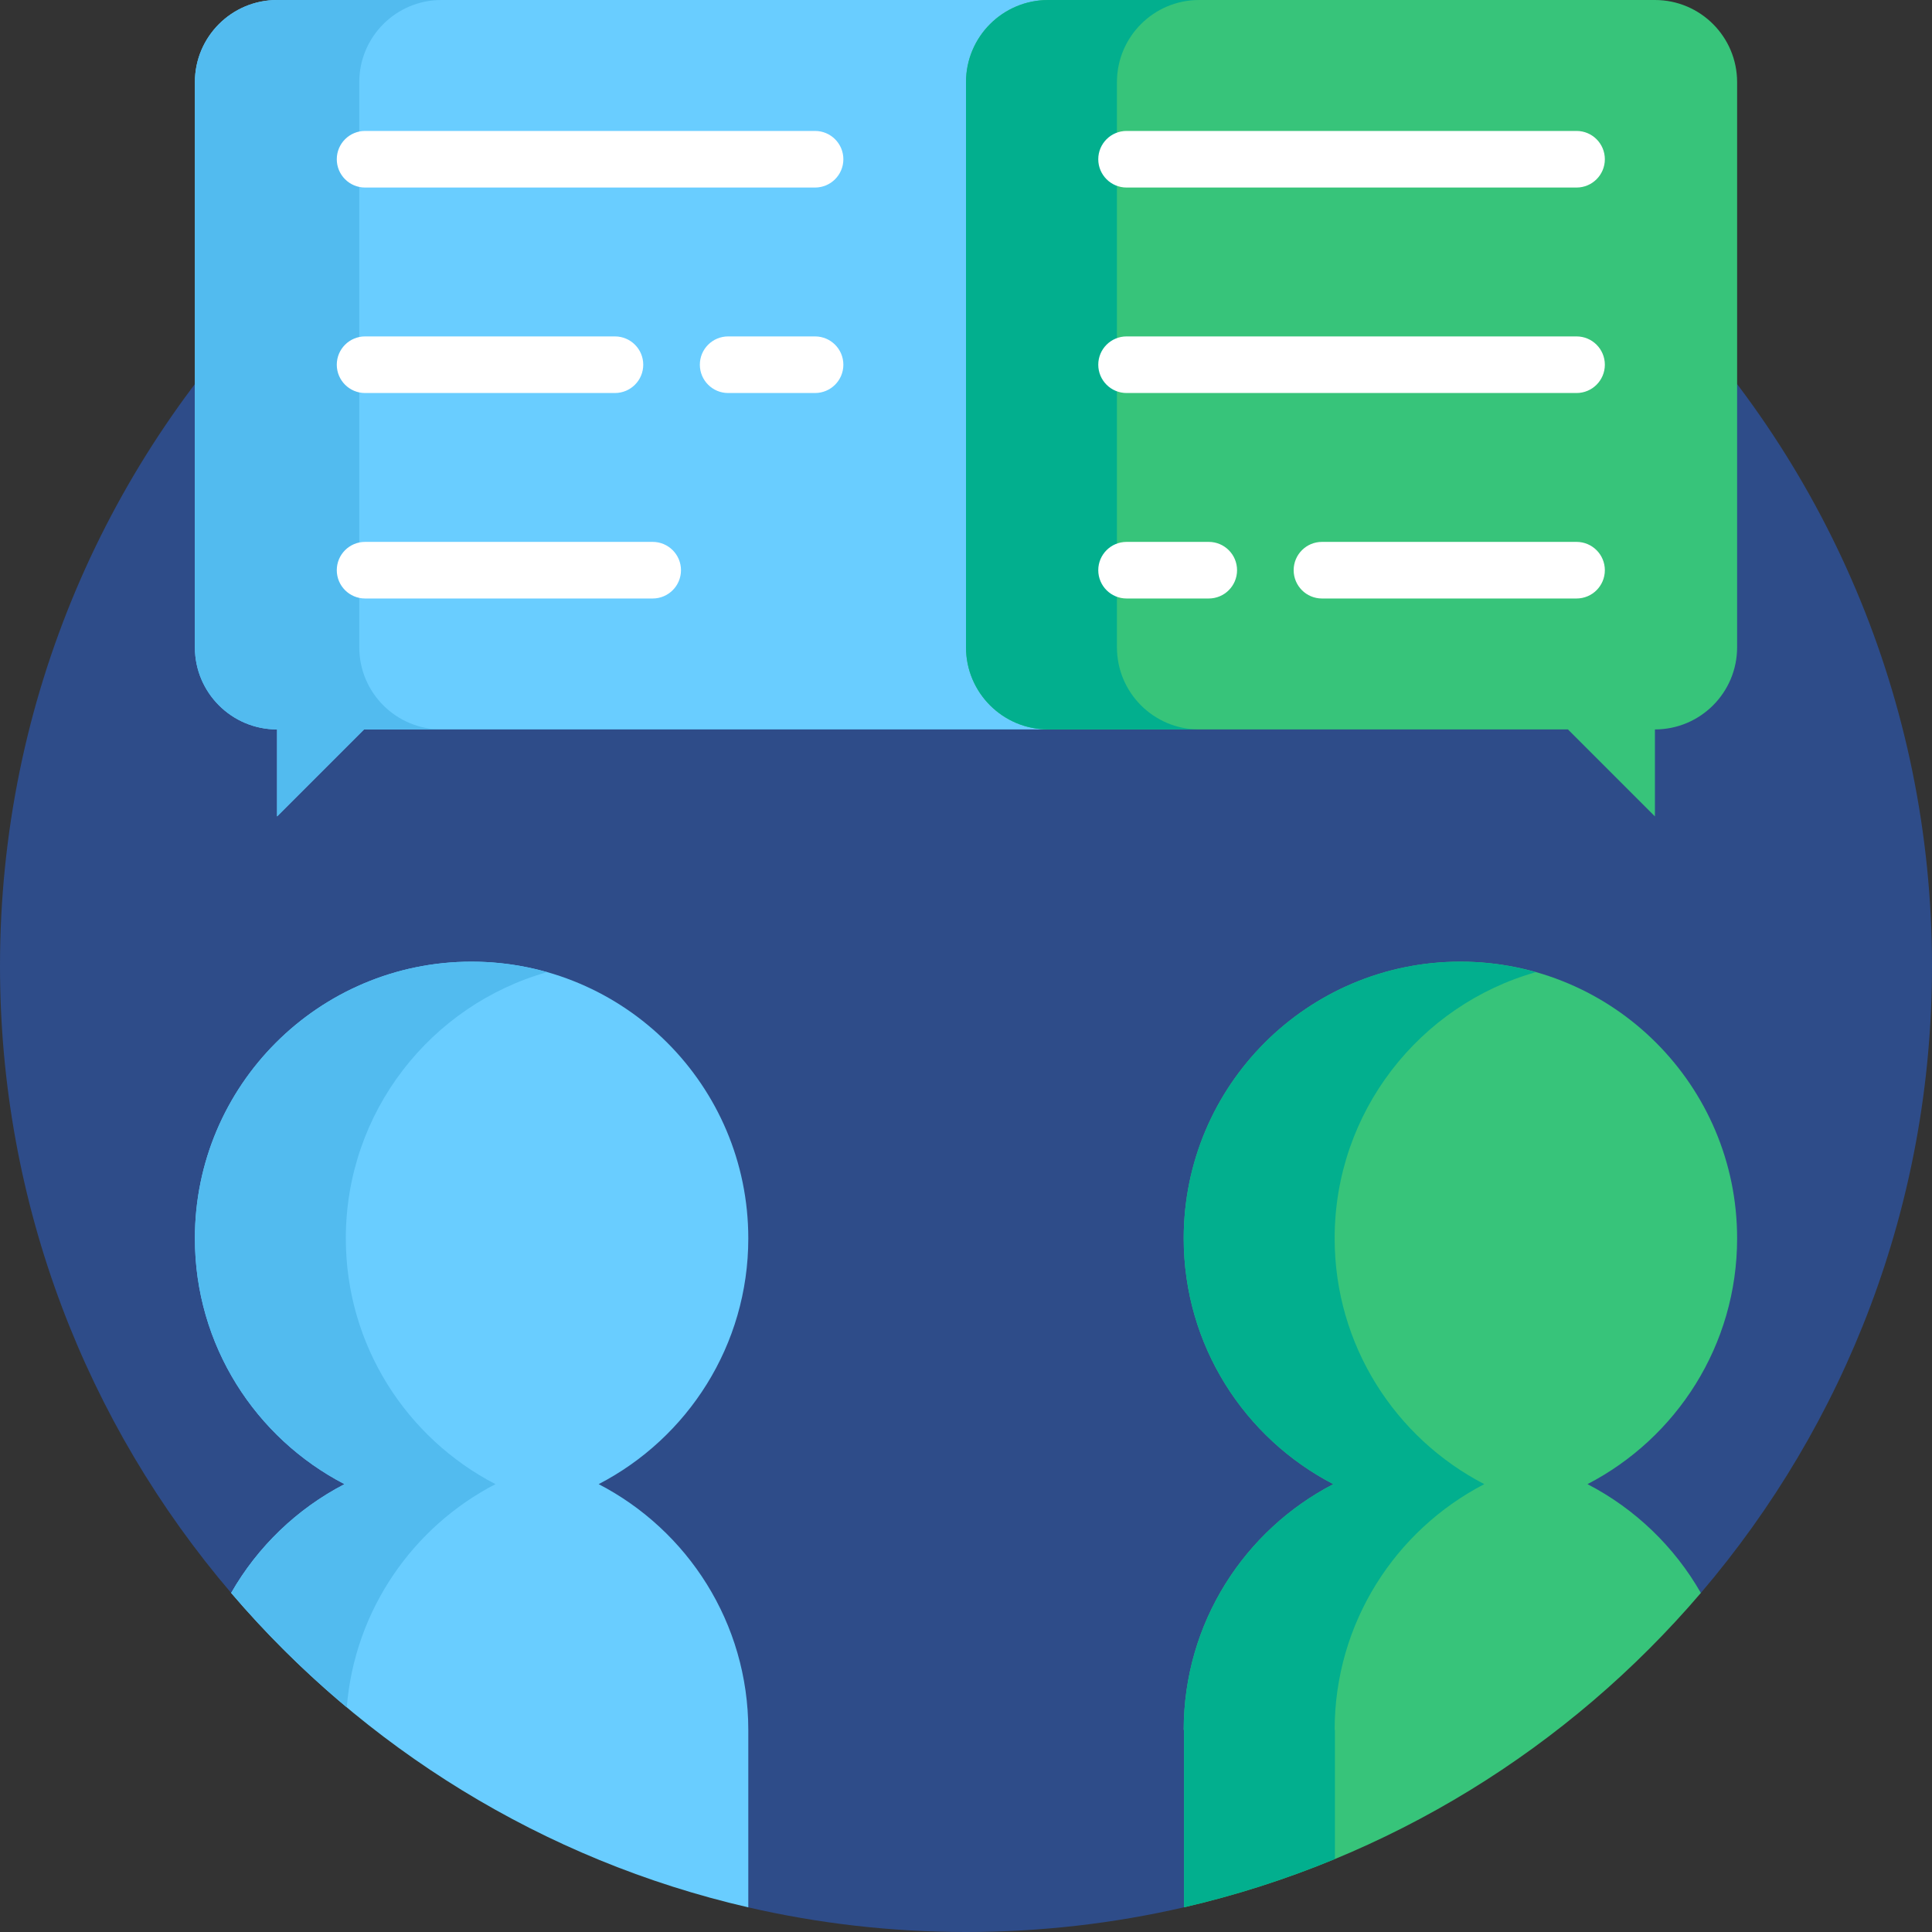<svg id="Capa_1" enable-background="new 0 0 512 512" height="512" viewBox="0 0 512 512" width="512" xmlns="http://www.w3.org/2000/svg"><rect x="0" y="0" width="512" height="512" fill="#333333" stroke="none"/><path d="m313.772 505.454 136.972-83.305c38.188-44.717 61.256-102.735 61.256-166.149 0-141.385-114.615-256-256-256s-256 114.615-256 256c0 63.414 23.068 121.432 61.256 166.149l137.049 83.321c18.543 4.272 37.855 6.53 57.695 6.53 19.867 0 39.206-2.264 57.772-6.546z" fill="#2e4c89"/><path d="m278.344 193.309v-193.309h-204.917c-12.03 0-21.782 9.752-21.782 21.781v149.746c0 12.029 9.752 21.781 21.781 21.781v23.052l23.052-23.052h181.866z" fill="#69cdff"/><path d="m438.573 0h-160.792c-12.029 0-21.781 9.752-21.781 21.781v149.746c0 12.029 9.752 21.781 21.781 21.781h23.052 114.689l23.052 23.052v-23.052c12.029 0 21.781-9.752 21.781-21.781v-149.746c0-12.029-9.752-21.781-21.782-21.781z" fill="#37c47a"/><path d="m296 171.527v-149.746c0-12.029 9.752-21.781 21.781-21.781h-40c-12.029 0-21.781 9.752-21.781 21.781v149.746c0 12.029 9.752 21.781 21.781 21.781h23.052 16.948c-12.029.001-21.781-9.751-21.781-21.781z" fill="#02af8e"/><path d="m198.306 328.179c0-40.499-32.831-73.33-73.33-73.33s-73.33 32.831-73.33 73.33c0 28.355 16.104 52.932 39.654 65.134-12.58 6.517-23.032 16.567-30.043 28.836 35.007 40.992 82.718 70.807 137.049 83.321v-47.029c0-28.354-16.104-52.928-39.654-65.129 23.55-12.2 39.654-36.778 39.654-65.133z" fill="#69cdff"/><path d="m144.976 257.633c-6.36-1.8-13.063-2.784-20-2.784-40.499 0-73.33 32.831-73.33 73.33 0 28.355 16.104 52.932 39.654 65.134-12.58 6.517-23.032 16.567-30.043 28.836 9.346 10.944 19.596 21.089 30.638 30.322 2.082-25.805 17.525-47.823 39.405-59.158-23.551-12.202-39.654-36.779-39.654-65.134-.001-33.562 22.556-61.837 53.33-70.546z" fill="#52bbef"/><path d="m450.744 422.149c-7.011-12.269-17.463-22.319-30.043-28.836 23.55-12.202 39.654-36.78 39.654-65.134 0-40.499-32.831-73.33-73.33-73.33s-73.33 32.831-73.33 73.33c0 28.355 16.104 52.932 39.654 65.134-23.551 12.2-39.654 36.775-39.654 65.129h.077v47.012c54.299-12.525 101.981-42.332 136.972-83.305z" fill="#37c47a"/><path d="m407.025 257.633c-6.36-1.8-13.063-2.784-20-2.784-40.499 0-73.33 32.831-73.33 73.33 0 28.355 16.104 52.932 39.654 65.134-23.551 12.2-39.654 36.775-39.654 65.129h.077v47.012c13.796-3.182 27.157-7.494 40-12.806v-34.206h-.077c0-28.354 16.104-52.928 39.654-65.129-23.551-12.202-39.654-36.779-39.654-65.134-.001-33.562 22.556-61.837 53.33-70.546z" fill="#02af8e"/><path d="m95.208 171.527v-149.746c0-12.029 9.751-21.781 21.781-21.781h-43.563c-12.03 0-21.781 9.752-21.781 21.781v149.746c0 12.029 9.752 21.781 21.781 21.781v23.052l23.052-23.052h20.511c-12.03.001-21.781-9.751-21.781-21.781z" fill="#52bbef"/><g fill="#fff"><path d="m216 104.154h-23.033c-4.142 0-7.5-3.357-7.5-7.5s3.358-7.5 7.5-7.5h23.033c4.142 0 7.5 3.357 7.5 7.5s-3.358 7.5-7.5 7.5z"/><path d="m162.967 104.154h-66.217c-4.142 0-7.5-3.357-7.5-7.5s3.358-7.5 7.5-7.5h66.217c4.142 0 7.5 3.357 7.5 7.5s-3.358 7.5-7.5 7.5z"/><path d="m172.968 158.607h-76.218c-4.142 0-7.5-3.357-7.5-7.5s3.358-7.5 7.5-7.5h76.218c4.142 0 7.5 3.357 7.5 7.5s-3.358 7.5-7.5 7.5z"/><path d="m216 49.701h-119.25c-4.142 0-7.5-3.357-7.5-7.5s3.358-7.5 7.5-7.5h119.25c4.142 0 7.5 3.357 7.5 7.5s-3.358 7.5-7.5 7.5z"/><path d="m417.802 104.154h-119.249c-4.143 0-7.5-3.357-7.5-7.5s3.357-7.5 7.5-7.5h119.249c4.143 0 7.5 3.357 7.5 7.5s-3.358 7.5-7.5 7.5z"/><path d="m417.802 158.607h-67.469c-4.143 0-7.5-3.357-7.5-7.5s3.357-7.5 7.5-7.5h67.469c4.143 0 7.5 3.357 7.5 7.5s-3.358 7.5-7.5 7.5z"/><path d="m320.333 158.607h-21.78c-4.143 0-7.5-3.357-7.5-7.5s3.357-7.5 7.5-7.5h21.78c4.143 0 7.5 3.357 7.5 7.5s-3.357 7.5-7.5 7.5z"/><path d="m417.802 49.701h-119.249c-4.143 0-7.5-3.357-7.5-7.5s3.357-7.5 7.5-7.5h119.249c4.143 0 7.5 3.357 7.5 7.5s-3.358 7.5-7.5 7.5z"/></g></svg>